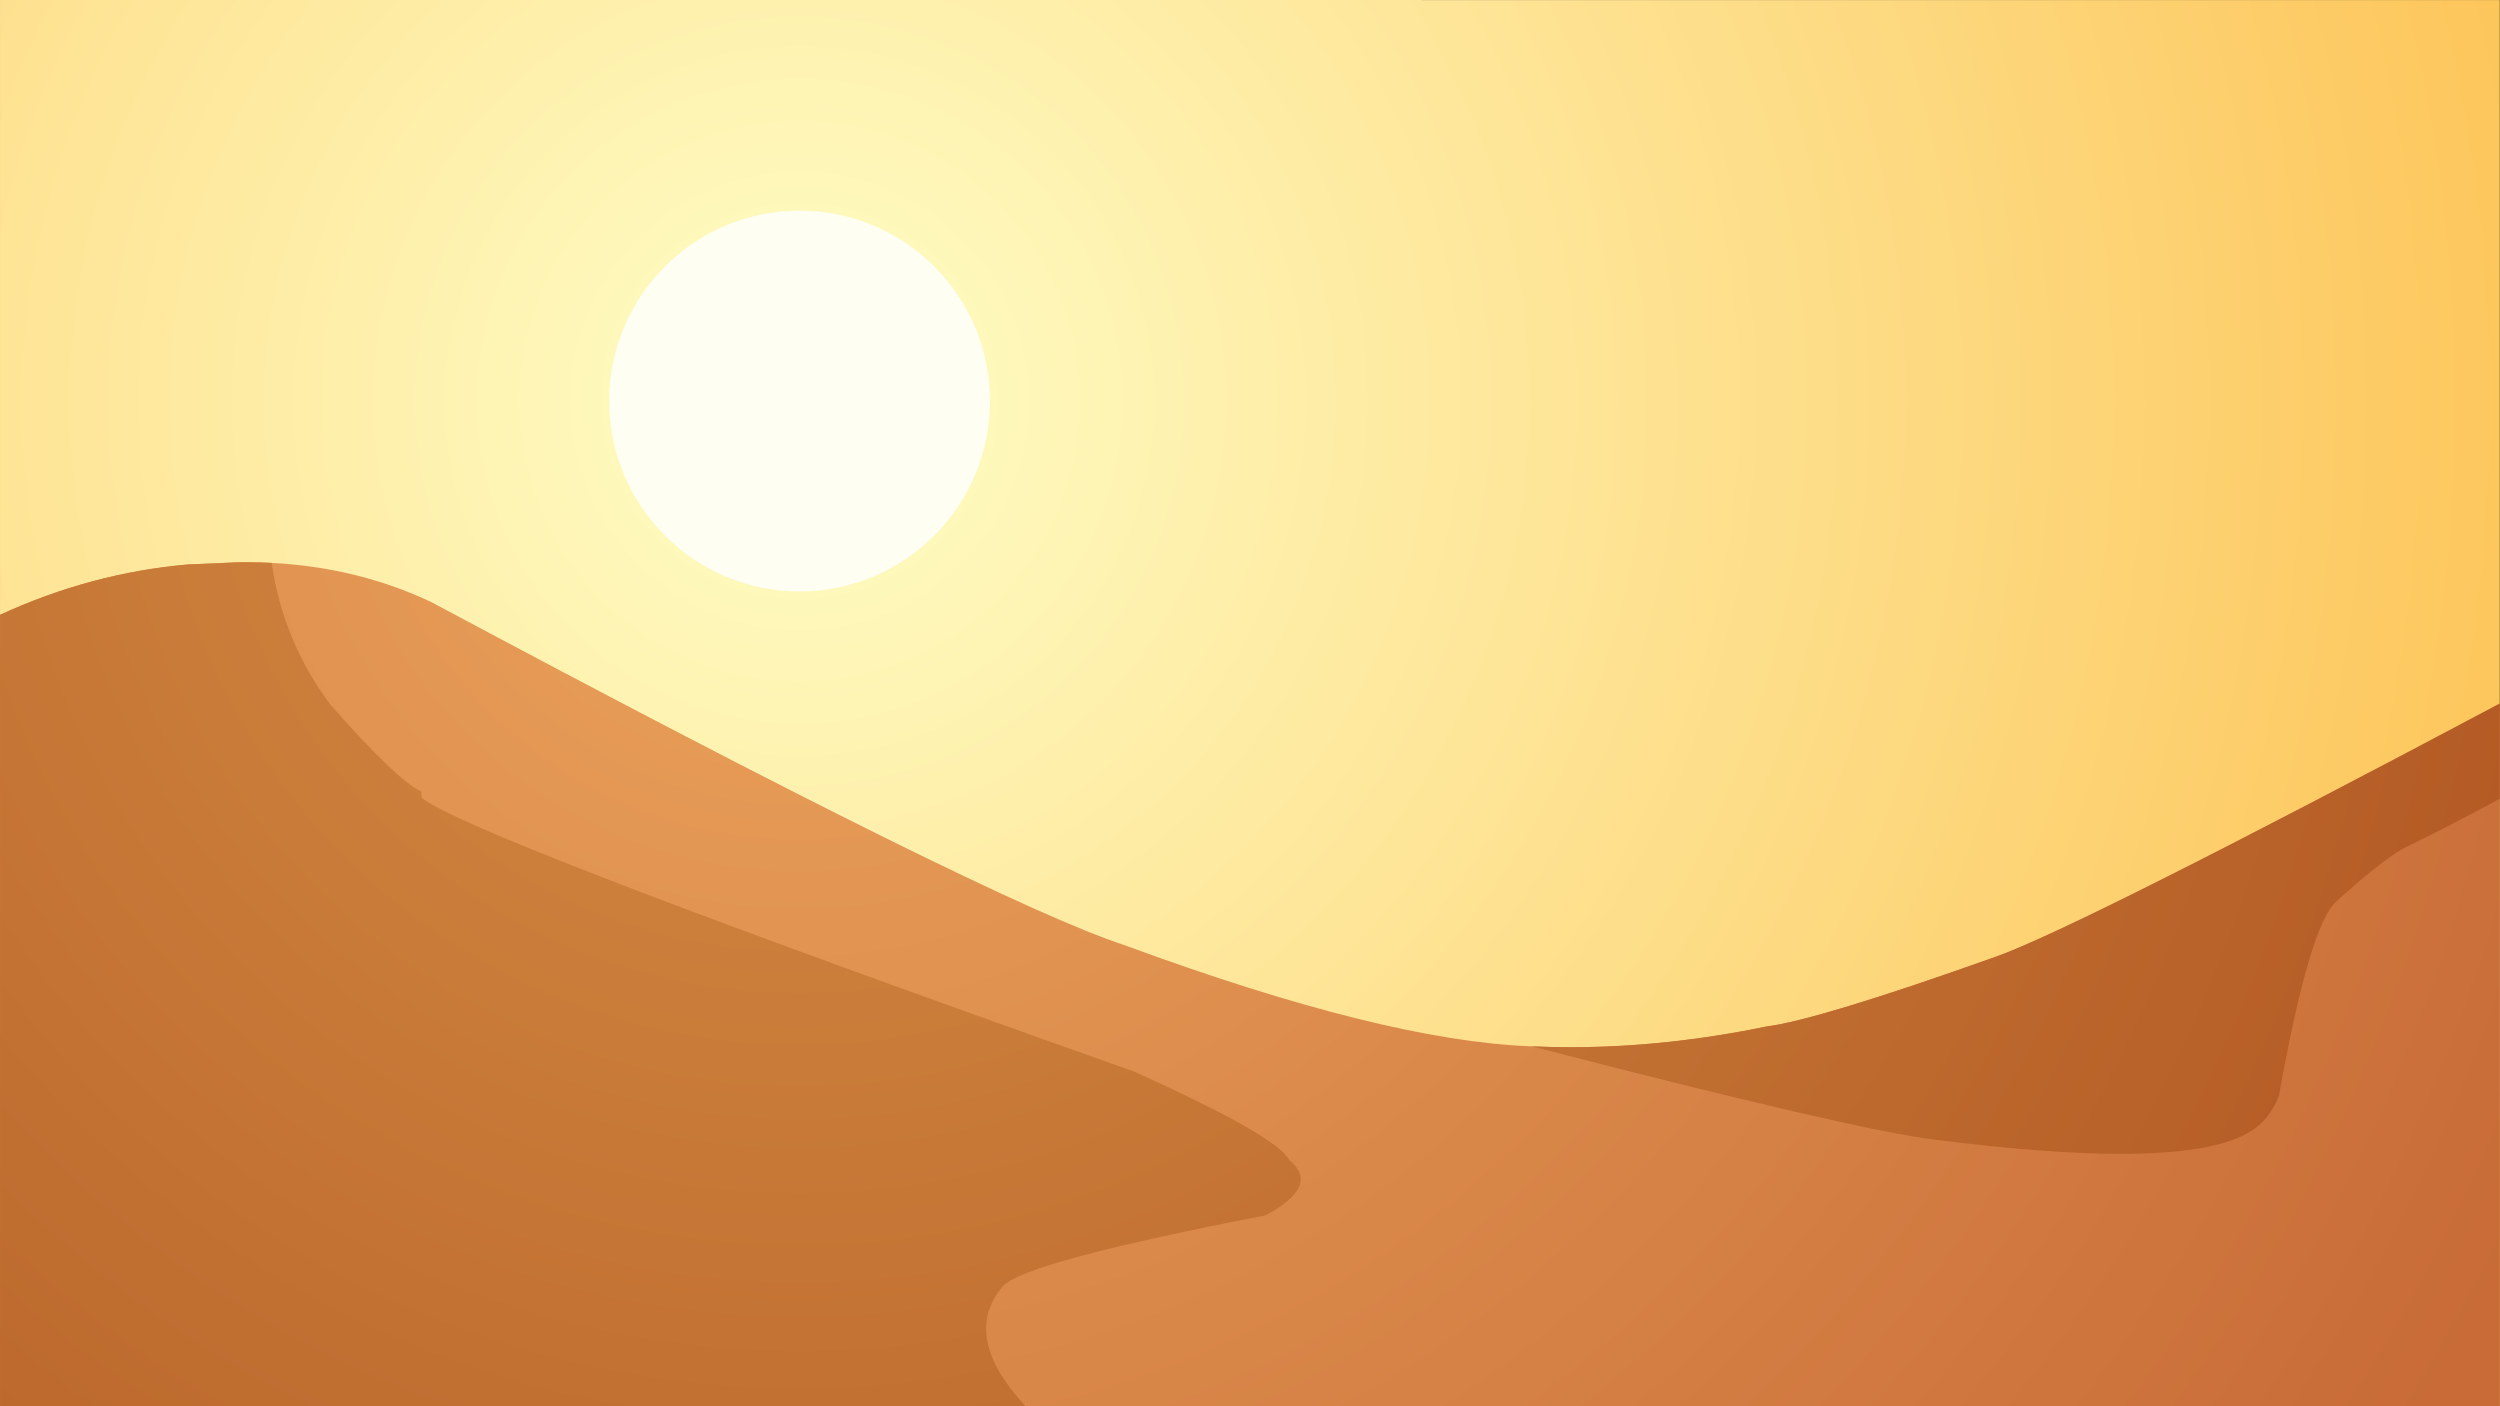 <?xml version="1.0" encoding="UTF-8"?>
<svg xmlns="http://www.w3.org/2000/svg" xmlns:xlink="http://www.w3.org/1999/xlink" width="3840" height="2160" viewBox="0 0 3840 2160">
<rect x="0" y="0" width="3840" height="2160" fill="#333333" stroke="none"/>
<defs>
<clipPath id="clip-0">
<path clip-rule="nonzero" d="M 0.02 0 L 0.02 2160 L 3839.641 2159.914 L 3839.641 0.09 Z M 0.02 0 "/>
</clipPath>
<clipPath id="clip-1">
<path clip-rule="nonzero" d="M 0.02 0 L 0.02 2160 L 3839.641 2159.914 L 3839.641 0.09 Z M 0.02 0 "/>
</clipPath>
<radialGradient id="radial-pattern-0" gradientUnits="userSpaceOnUse" cx="-568.222" cy="38.512" fx="-568.222" fy="38.512" r="2962.23" gradientTransform="matrix(1, 0, 0, 1, 1796.42, 577.48)">
<stop offset="0" stop-color="rgb(99.605%, 99.512%, 77.855%)" stop-opacity="1"/>
<stop offset="0.008" stop-color="rgb(99.602%, 99.37%, 77.582%)" stop-opacity="1"/>
<stop offset="0.012" stop-color="rgb(99.6%, 99.274%, 77.4%)" stop-opacity="1"/>
<stop offset="0.016" stop-color="rgb(99.599%, 99.179%, 77.217%)" stop-opacity="1"/>
<stop offset="0.02" stop-color="rgb(99.597%, 99.084%, 77.036%)" stop-opacity="1"/>
<stop offset="0.023" stop-color="rgb(99.596%, 98.99%, 76.852%)" stop-opacity="1"/>
<stop offset="0.027" stop-color="rgb(99.594%, 98.895%, 76.671%)" stop-opacity="1"/>
<stop offset="0.031" stop-color="rgb(99.593%, 98.799%, 76.489%)" stop-opacity="1"/>
<stop offset="0.035" stop-color="rgb(99.591%, 98.705%, 76.306%)" stop-opacity="1"/>
<stop offset="0.039" stop-color="rgb(99.59%, 98.61%, 76.125%)" stop-opacity="1"/>
<stop offset="0.043" stop-color="rgb(99.588%, 98.515%, 75.941%)" stop-opacity="1"/>
<stop offset="0.047" stop-color="rgb(99.586%, 98.419%, 75.76%)" stop-opacity="1"/>
<stop offset="0.051" stop-color="rgb(99.585%, 98.325%, 75.577%)" stop-opacity="1"/>
<stop offset="0.055" stop-color="rgb(99.583%, 98.23%, 75.395%)" stop-opacity="1"/>
<stop offset="0.059" stop-color="rgb(99.582%, 98.135%, 75.212%)" stop-opacity="1"/>
<stop offset="0.062" stop-color="rgb(99.58%, 98.039%, 75.031%)" stop-opacity="1"/>
<stop offset="0.066" stop-color="rgb(99.579%, 97.945%, 74.847%)" stop-opacity="1"/>
<stop offset="0.07" stop-color="rgb(99.577%, 97.85%, 74.666%)" stop-opacity="1"/>
<stop offset="0.074" stop-color="rgb(99.576%, 97.755%, 74.483%)" stop-opacity="1"/>
<stop offset="0.078" stop-color="rgb(99.574%, 97.659%, 74.301%)" stop-opacity="1"/>
<stop offset="0.082" stop-color="rgb(99.573%, 97.565%, 74.118%)" stop-opacity="1"/>
<stop offset="0.086" stop-color="rgb(99.571%, 97.47%, 73.936%)" stop-opacity="1"/>
<stop offset="0.09" stop-color="rgb(99.57%, 97.375%, 73.755%)" stop-opacity="1"/>
<stop offset="0.094" stop-color="rgb(99.568%, 97.279%, 73.572%)" stop-opacity="1"/>
<stop offset="0.098" stop-color="rgb(99.567%, 97.185%, 73.39%)" stop-opacity="1"/>
<stop offset="0.102" stop-color="rgb(99.565%, 97.09%, 73.207%)" stop-opacity="1"/>
<stop offset="0.105" stop-color="rgb(99.564%, 96.996%, 73.026%)" stop-opacity="1"/>
<stop offset="0.109" stop-color="rgb(99.562%, 96.899%, 72.842%)" stop-opacity="1"/>
<stop offset="0.113" stop-color="rgb(99.561%, 96.805%, 72.661%)" stop-opacity="1"/>
<stop offset="0.117" stop-color="rgb(99.559%, 96.71%, 72.478%)" stop-opacity="1"/>
<stop offset="0.121" stop-color="rgb(99.557%, 96.616%, 72.296%)" stop-opacity="1"/>
<stop offset="0.125" stop-color="rgb(99.556%, 96.519%, 72.113%)" stop-opacity="1"/>
<stop offset="0.129" stop-color="rgb(99.554%, 96.425%, 71.931%)" stop-opacity="1"/>
<stop offset="0.133" stop-color="rgb(99.553%, 96.33%, 71.748%)" stop-opacity="1"/>
<stop offset="0.137" stop-color="rgb(99.551%, 96.236%, 71.567%)" stop-opacity="1"/>
<stop offset="0.141" stop-color="rgb(99.55%, 96.14%, 71.384%)" stop-opacity="1"/>
<stop offset="0.145" stop-color="rgb(99.548%, 96.045%, 71.202%)" stop-opacity="1"/>
<stop offset="0.148" stop-color="rgb(99.547%, 95.95%, 71.021%)" stop-opacity="1"/>
<stop offset="0.152" stop-color="rgb(99.545%, 95.856%, 70.837%)" stop-opacity="1"/>
<stop offset="0.156" stop-color="rgb(99.544%, 95.761%, 70.656%)" stop-opacity="1"/>
<stop offset="0.16" stop-color="rgb(99.542%, 95.665%, 70.473%)" stop-opacity="1"/>
<stop offset="0.164" stop-color="rgb(99.541%, 95.57%, 70.291%)" stop-opacity="1"/>
<stop offset="0.168" stop-color="rgb(99.539%, 95.476%, 70.108%)" stop-opacity="1"/>
<stop offset="0.172" stop-color="rgb(99.538%, 95.381%, 69.926%)" stop-opacity="1"/>
<stop offset="0.176" stop-color="rgb(99.536%, 95.285%, 69.743%)" stop-opacity="1"/>
<stop offset="0.18" stop-color="rgb(99.535%, 95.19%, 69.562%)" stop-opacity="1"/>
<stop offset="0.184" stop-color="rgb(99.533%, 95.096%, 69.379%)" stop-opacity="1"/>
<stop offset="0.188" stop-color="rgb(99.532%, 95.001%, 69.197%)" stop-opacity="1"/>
<stop offset="0.191" stop-color="rgb(99.53%, 94.905%, 69.014%)" stop-opacity="1"/>
<stop offset="0.195" stop-color="rgb(99.529%, 94.81%, 68.832%)" stop-opacity="1"/>
<stop offset="0.199" stop-color="rgb(99.527%, 94.716%, 68.649%)" stop-opacity="1"/>
<stop offset="0.203" stop-color="rgb(99.525%, 94.621%, 68.468%)" stop-opacity="1"/>
<stop offset="0.207" stop-color="rgb(99.524%, 94.525%, 68.286%)" stop-opacity="1"/>
<stop offset="0.211" stop-color="rgb(99.522%, 94.431%, 68.103%)" stop-opacity="1"/>
<stop offset="0.215" stop-color="rgb(99.521%, 94.336%, 67.921%)" stop-opacity="1"/>
<stop offset="0.219" stop-color="rgb(99.519%, 94.241%, 67.738%)" stop-opacity="1"/>
<stop offset="0.223" stop-color="rgb(99.518%, 94.145%, 67.557%)" stop-opacity="1"/>
<stop offset="0.227" stop-color="rgb(99.516%, 94.051%, 67.374%)" stop-opacity="1"/>
<stop offset="0.23" stop-color="rgb(99.515%, 93.956%, 67.192%)" stop-opacity="1"/>
<stop offset="0.234" stop-color="rgb(99.513%, 93.861%, 67.009%)" stop-opacity="1"/>
<stop offset="0.238" stop-color="rgb(99.512%, 93.765%, 66.827%)" stop-opacity="1"/>
<stop offset="0.242" stop-color="rgb(99.51%, 93.671%, 66.644%)" stop-opacity="1"/>
<stop offset="0.246" stop-color="rgb(99.509%, 93.576%, 66.463%)" stop-opacity="1"/>
<stop offset="0.25" stop-color="rgb(99.507%, 93.481%, 66.28%)" stop-opacity="1"/>
<stop offset="0.254" stop-color="rgb(99.506%, 93.338%, 66.006%)" stop-opacity="1"/>
<stop offset="0.262" stop-color="rgb(99.503%, 93.149%, 65.642%)" stop-opacity="1"/>
<stop offset="0.27" stop-color="rgb(99.5%, 92.958%, 65.277%)" stop-opacity="1"/>
<stop offset="0.277" stop-color="rgb(99.496%, 92.769%, 64.912%)" stop-opacity="1"/>
<stop offset="0.285" stop-color="rgb(99.493%, 92.578%, 64.548%)" stop-opacity="1"/>
<stop offset="0.293" stop-color="rgb(99.49%, 92.389%, 64.183%)" stop-opacity="1"/>
<stop offset="0.301" stop-color="rgb(99.487%, 92.198%, 63.818%)" stop-opacity="1"/>
<stop offset="0.309" stop-color="rgb(99.484%, 92.009%, 63.454%)" stop-opacity="1"/>
<stop offset="0.316" stop-color="rgb(99.481%, 91.818%, 63.091%)" stop-opacity="1"/>
<stop offset="0.324" stop-color="rgb(99.478%, 91.629%, 62.726%)" stop-opacity="1"/>
<stop offset="0.332" stop-color="rgb(99.475%, 91.438%, 62.361%)" stop-opacity="1"/>
<stop offset="0.34" stop-color="rgb(99.472%, 91.249%, 61.996%)" stop-opacity="1"/>
<stop offset="0.348" stop-color="rgb(99.469%, 91.058%, 61.632%)" stop-opacity="1"/>
<stop offset="0.355" stop-color="rgb(99.466%, 90.869%, 61.267%)" stop-opacity="1"/>
<stop offset="0.363" stop-color="rgb(99.463%, 90.678%, 60.902%)" stop-opacity="1"/>
<stop offset="0.371" stop-color="rgb(99.46%, 90.489%, 60.538%)" stop-opacity="1"/>
<stop offset="0.379" stop-color="rgb(99.457%, 90.298%, 60.173%)" stop-opacity="1"/>
<stop offset="0.387" stop-color="rgb(99.454%, 90.109%, 59.808%)" stop-opacity="1"/>
<stop offset="0.395" stop-color="rgb(99.451%, 89.919%, 59.444%)" stop-opacity="1"/>
<stop offset="0.402" stop-color="rgb(99.448%, 89.729%, 59.079%)" stop-opacity="1"/>
<stop offset="0.41" stop-color="rgb(99.445%, 89.539%, 58.714%)" stop-opacity="1"/>
<stop offset="0.418" stop-color="rgb(99.442%, 89.349%, 58.35%)" stop-opacity="1"/>
<stop offset="0.426" stop-color="rgb(99.438%, 89.159%, 57.985%)" stop-opacity="1"/>
<stop offset="0.434" stop-color="rgb(99.435%, 88.969%, 57.622%)" stop-opacity="1"/>
<stop offset="0.441" stop-color="rgb(99.432%, 88.78%, 57.257%)" stop-opacity="1"/>
<stop offset="0.449" stop-color="rgb(99.429%, 88.589%, 56.892%)" stop-opacity="1"/>
<stop offset="0.457" stop-color="rgb(99.426%, 88.4%, 56.528%)" stop-opacity="1"/>
<stop offset="0.465" stop-color="rgb(99.423%, 88.21%, 56.163%)" stop-opacity="1"/>
<stop offset="0.473" stop-color="rgb(99.42%, 88.02%, 55.798%)" stop-opacity="1"/>
<stop offset="0.48" stop-color="rgb(99.417%, 87.83%, 55.434%)" stop-opacity="1"/>
<stop offset="0.488" stop-color="rgb(99.414%, 87.64%, 55.069%)" stop-opacity="1"/>
<stop offset="0.496" stop-color="rgb(99.411%, 87.45%, 54.704%)" stop-opacity="1"/>
<stop offset="0.504" stop-color="rgb(99.408%, 87.308%, 54.431%)" stop-opacity="1"/>
<stop offset="0.508" stop-color="rgb(99.406%, 87.213%, 54.25%)" stop-opacity="1"/>
<stop offset="0.512" stop-color="rgb(99.405%, 87.117%, 54.066%)" stop-opacity="1"/>
<stop offset="0.516" stop-color="rgb(99.403%, 87.022%, 53.885%)" stop-opacity="1"/>
<stop offset="0.52" stop-color="rgb(99.402%, 86.928%, 53.702%)" stop-opacity="1"/>
<stop offset="0.523" stop-color="rgb(99.4%, 86.833%, 53.52%)" stop-opacity="1"/>
<stop offset="0.527" stop-color="rgb(99.399%, 86.737%, 53.337%)" stop-opacity="1"/>
<stop offset="0.531" stop-color="rgb(99.397%, 86.642%, 53.156%)" stop-opacity="1"/>
<stop offset="0.535" stop-color="rgb(99.396%, 86.548%, 52.972%)" stop-opacity="1"/>
<stop offset="0.539" stop-color="rgb(99.394%, 86.453%, 52.791%)" stop-opacity="1"/>
<stop offset="0.543" stop-color="rgb(99.393%, 86.357%, 52.608%)" stop-opacity="1"/>
<stop offset="0.547" stop-color="rgb(99.391%, 86.263%, 52.426%)" stop-opacity="1"/>
<stop offset="0.551" stop-color="rgb(99.39%, 86.168%, 52.243%)" stop-opacity="1"/>
<stop offset="0.555" stop-color="rgb(99.388%, 86.073%, 52.061%)" stop-opacity="1"/>
<stop offset="0.559" stop-color="rgb(99.387%, 85.977%, 51.88%)" stop-opacity="1"/>
<stop offset="0.562" stop-color="rgb(99.385%, 85.883%, 51.697%)" stop-opacity="1"/>
<stop offset="0.566" stop-color="rgb(99.384%, 85.788%, 51.515%)" stop-opacity="1"/>
<stop offset="0.57" stop-color="rgb(99.382%, 85.693%, 51.332%)" stop-opacity="1"/>
<stop offset="0.574" stop-color="rgb(99.38%, 85.597%, 51.151%)" stop-opacity="1"/>
<stop offset="0.578" stop-color="rgb(99.379%, 85.503%, 50.967%)" stop-opacity="1"/>
<stop offset="0.582" stop-color="rgb(99.377%, 85.408%, 50.786%)" stop-opacity="1"/>
<stop offset="0.586" stop-color="rgb(99.376%, 85.313%, 50.603%)" stop-opacity="1"/>
<stop offset="0.59" stop-color="rgb(99.374%, 85.219%, 50.421%)" stop-opacity="1"/>
<stop offset="0.594" stop-color="rgb(99.373%, 85.123%, 50.238%)" stop-opacity="1"/>
<stop offset="0.598" stop-color="rgb(99.371%, 85.028%, 50.056%)" stop-opacity="1"/>
<stop offset="0.602" stop-color="rgb(99.37%, 84.933%, 49.873%)" stop-opacity="1"/>
<stop offset="0.605" stop-color="rgb(99.368%, 84.839%, 49.692%)" stop-opacity="1"/>
<stop offset="0.609" stop-color="rgb(99.367%, 84.743%, 49.509%)" stop-opacity="1"/>
<stop offset="0.613" stop-color="rgb(99.365%, 84.648%, 49.327%)" stop-opacity="1"/>
<stop offset="0.617" stop-color="rgb(99.364%, 84.554%, 49.146%)" stop-opacity="1"/>
<stop offset="0.621" stop-color="rgb(99.362%, 84.459%, 48.962%)" stop-opacity="1"/>
<stop offset="0.625" stop-color="rgb(99.361%, 84.363%, 48.781%)" stop-opacity="1"/>
<stop offset="0.629" stop-color="rgb(99.359%, 84.221%, 48.506%)" stop-opacity="1"/>
<stop offset="0.637" stop-color="rgb(99.356%, 84.03%, 48.141%)" stop-opacity="1"/>
<stop offset="0.645" stop-color="rgb(99.353%, 83.841%, 47.777%)" stop-opacity="1"/>
<stop offset="0.652" stop-color="rgb(99.35%, 83.65%, 47.412%)" stop-opacity="1"/>
<stop offset="0.66" stop-color="rgb(99.347%, 83.461%, 47.047%)" stop-opacity="1"/>
<stop offset="0.668" stop-color="rgb(99.344%, 83.27%, 46.684%)" stop-opacity="1"/>
<stop offset="0.676" stop-color="rgb(99.341%, 83.081%, 46.32%)" stop-opacity="1"/>
<stop offset="0.684" stop-color="rgb(99.338%, 82.89%, 45.955%)" stop-opacity="1"/>
<stop offset="0.691" stop-color="rgb(99.335%, 82.701%, 45.59%)" stop-opacity="1"/>
<stop offset="0.699" stop-color="rgb(99.332%, 82.51%, 45.226%)" stop-opacity="1"/>
<stop offset="0.707" stop-color="rgb(99.329%, 82.321%, 44.861%)" stop-opacity="1"/>
<stop offset="0.715" stop-color="rgb(99.326%, 82.13%, 44.496%)" stop-opacity="1"/>
<stop offset="0.723" stop-color="rgb(99.323%, 81.941%, 44.131%)" stop-opacity="1"/>
<stop offset="0.73" stop-color="rgb(99.319%, 81.752%, 43.767%)" stop-opacity="1"/>
<stop offset="0.738" stop-color="rgb(99.316%, 81.561%, 43.402%)" stop-opacity="1"/>
<stop offset="0.746" stop-color="rgb(99.313%, 81.372%, 43.037%)" stop-opacity="1"/>
<stop offset="0.754" stop-color="rgb(99.31%, 81.229%, 42.764%)" stop-opacity="1"/>
<stop offset="0.758" stop-color="rgb(99.309%, 81.134%, 42.583%)" stop-opacity="1"/>
<stop offset="0.762" stop-color="rgb(99.307%, 81.039%, 42.4%)" stop-opacity="1"/>
<stop offset="0.766" stop-color="rgb(99.306%, 80.945%, 42.218%)" stop-opacity="1"/>
<stop offset="0.77" stop-color="rgb(99.304%, 80.849%, 42.035%)" stop-opacity="1"/>
<stop offset="0.773" stop-color="rgb(99.303%, 80.754%, 41.853%)" stop-opacity="1"/>
<stop offset="0.777" stop-color="rgb(99.301%, 80.659%, 41.67%)" stop-opacity="1"/>
<stop offset="0.781" stop-color="rgb(99.3%, 80.565%, 41.489%)" stop-opacity="1"/>
<stop offset="0.785" stop-color="rgb(99.298%, 80.469%, 41.307%)" stop-opacity="1"/>
<stop offset="0.789" stop-color="rgb(99.297%, 80.374%, 41.124%)" stop-opacity="1"/>
<stop offset="0.793" stop-color="rgb(99.295%, 80.28%, 40.942%)" stop-opacity="1"/>
<stop offset="0.797" stop-color="rgb(99.294%, 80.185%, 40.759%)" stop-opacity="1"/>
<stop offset="0.801" stop-color="rgb(99.292%, 80.089%, 40.578%)" stop-opacity="1"/>
<stop offset="0.805" stop-color="rgb(99.29%, 79.994%, 40.395%)" stop-opacity="1"/>
<stop offset="0.809" stop-color="rgb(99.289%, 79.9%, 40.213%)" stop-opacity="1"/>
<stop offset="0.812" stop-color="rgb(99.287%, 79.805%, 40.03%)" stop-opacity="1"/>
<stop offset="0.816" stop-color="rgb(99.286%, 79.662%, 39.757%)" stop-opacity="1"/>
<stop offset="0.824" stop-color="rgb(99.283%, 79.472%, 39.392%)" stop-opacity="1"/>
<stop offset="0.832" stop-color="rgb(99.28%, 79.282%, 39.027%)" stop-opacity="1"/>
<stop offset="0.84" stop-color="rgb(99.277%, 79.092%, 38.663%)" stop-opacity="1"/>
<stop offset="0.848" stop-color="rgb(99.274%, 78.902%, 38.298%)" stop-opacity="1"/>
<stop offset="0.855" stop-color="rgb(99.271%, 78.712%, 37.933%)" stop-opacity="1"/>
<stop offset="0.863" stop-color="rgb(99.268%, 78.522%, 37.569%)" stop-opacity="1"/>
<stop offset="0.871" stop-color="rgb(99.265%, 78.333%, 37.204%)" stop-opacity="1"/>
<stop offset="0.879" stop-color="rgb(99.261%, 78.191%, 36.931%)" stop-opacity="1"/>
<stop offset="0.883" stop-color="rgb(99.26%, 78.094%, 36.749%)" stop-opacity="1"/>
<stop offset="0.887" stop-color="rgb(99.258%, 78%, 36.566%)" stop-opacity="1"/>
<stop offset="0.891" stop-color="rgb(99.257%, 77.905%, 36.385%)" stop-opacity="1"/>
<stop offset="0.895" stop-color="rgb(99.255%, 77.811%, 36.201%)" stop-opacity="1"/>
<stop offset="0.898" stop-color="rgb(99.254%, 77.715%, 36.02%)" stop-opacity="1"/>
<stop offset="0.902" stop-color="rgb(99.252%, 77.62%, 35.838%)" stop-opacity="1"/>
<stop offset="0.906" stop-color="rgb(99.251%, 77.525%, 35.655%)" stop-opacity="1"/>
<stop offset="0.91" stop-color="rgb(99.249%, 77.382%, 35.382%)" stop-opacity="1"/>
<stop offset="0.918" stop-color="rgb(99.246%, 77.193%, 35.017%)" stop-opacity="1"/>
<stop offset="0.926" stop-color="rgb(99.243%, 77.002%, 34.653%)" stop-opacity="1"/>
<stop offset="0.934" stop-color="rgb(99.24%, 76.813%, 34.288%)" stop-opacity="1"/>
<stop offset="0.941" stop-color="rgb(99.237%, 76.671%, 34.015%)" stop-opacity="1"/>
<stop offset="0.945" stop-color="rgb(99.236%, 76.575%, 33.832%)" stop-opacity="1"/>
<stop offset="0.949" stop-color="rgb(99.234%, 76.48%, 33.65%)" stop-opacity="1"/>
<stop offset="0.953" stop-color="rgb(99.232%, 76.385%, 33.467%)" stop-opacity="1"/>
<stop offset="0.957" stop-color="rgb(99.231%, 76.242%, 33.194%)" stop-opacity="1"/>
<stop offset="0.965" stop-color="rgb(99.228%, 76.053%, 32.829%)" stop-opacity="1"/>
<stop offset="0.973" stop-color="rgb(99.225%, 75.911%, 32.556%)" stop-opacity="1"/>
<stop offset="0.977" stop-color="rgb(99.223%, 75.815%, 32.375%)" stop-opacity="1"/>
<stop offset="0.98" stop-color="rgb(99.222%, 75.673%, 32.1%)" stop-opacity="1"/>
<stop offset="0.988" stop-color="rgb(99.219%, 75.531%, 31.827%)" stop-opacity="1"/>
<stop offset="0.992" stop-color="rgb(99.217%, 75.388%, 31.554%)" stop-opacity="1"/>
<stop offset="1" stop-color="rgb(99.216%, 75.293%, 31.372%)" stop-opacity="1"/>
</radialGradient>
<clipPath id="clip-2">
<path clip-rule="nonzero" d="M 0 863 L 3840 863 L 3840 2160 L 0 2160 Z M 0 863 "/>
</clipPath>
<clipPath id="clip-3">
<path clip-rule="nonzero" d="M 378.363 863.621 C 373.754 863.621 369.129 863.66 364.488 863.738 L 288.5 867.031 C 189.293 875.711 93.125 901.5 0 944.422 L 0.02 944.422 L 0.02 2160 L 3839.641 2159.914 L 3839.641 1080.73 L 3839.629 1080.73 C 3406.02 1311.023 3147.641 1440.766 3064.488 1469.953 C 2883.289 1534.402 2766.18 1569.996 2713.141 1576.738 C 2610.48 1597.922 2510.391 1608.512 2412.859 1608.512 C 2392.109 1608.512 2371.469 1608.031 2350.941 1607.07 C 2201.461 1601.605 1993.66 1549.883 1727.539 1451.906 C 1591.039 1407.137 1235.691 1231.27 661.512 924.309 C 575.363 883.852 480.98 863.621 378.363 863.621 Z M 378.363 863.621 "/>
</clipPath>
<clipPath id="clip-4">
<path clip-rule="nonzero" d="M 378.363 863.621 C 373.754 863.621 369.129 863.66 364.488 863.738 L 288.5 867.031 C 189.293 875.711 93.125 901.5 0 944.422 L 0.02 944.422 L 0.02 2160 L 3839.641 2159.914 L 3839.641 1080.73 L 3839.629 1080.73 C 3406.02 1311.023 3147.641 1440.766 3064.488 1469.953 C 2883.289 1534.402 2766.18 1569.996 2713.141 1576.738 C 2610.48 1597.922 2510.391 1608.512 2412.859 1608.512 C 2392.109 1608.512 2371.469 1608.031 2350.941 1607.07 C 2201.461 1601.605 1993.66 1549.883 1727.539 1451.906 C 1591.039 1407.137 1235.691 1231.27 661.512 924.309 C 575.363 883.852 480.98 863.621 378.363 863.621 Z M 378.363 863.621 "/>
</clipPath>
<radialGradient id="radial-pattern-1" gradientUnits="userSpaceOnUse" cx="-568.222" cy="38.512" fx="-568.222" fy="38.512" r="2962.23" gradientTransform="matrix(1, 0, 0, 1, 1796.42, 577.48)">
<stop offset="0" stop-color="rgb(92.438%, 64.526%, 36.353%)" stop-opacity="1"/>
<stop offset="0.016" stop-color="rgb(92.244%, 64.217%, 36.15%)" stop-opacity="1"/>
<stop offset="0.027" stop-color="rgb(92.079%, 63.95%, 35.974%)" stop-opacity="1"/>
<stop offset="0.039" stop-color="rgb(91.914%, 63.683%, 35.8%)" stop-opacity="1"/>
<stop offset="0.051" stop-color="rgb(91.748%, 63.417%, 35.625%)" stop-opacity="1"/>
<stop offset="0.062" stop-color="rgb(91.583%, 63.15%, 35.451%)" stop-opacity="1"/>
<stop offset="0.074" stop-color="rgb(91.417%, 62.883%, 35.277%)" stop-opacity="1"/>
<stop offset="0.086" stop-color="rgb(91.252%, 62.616%, 35.101%)" stop-opacity="1"/>
<stop offset="0.098" stop-color="rgb(91.086%, 62.35%, 34.927%)" stop-opacity="1"/>
<stop offset="0.109" stop-color="rgb(90.921%, 62.083%, 34.752%)" stop-opacity="1"/>
<stop offset="0.121" stop-color="rgb(90.756%, 61.816%, 34.578%)" stop-opacity="1"/>
<stop offset="0.133" stop-color="rgb(90.59%, 61.551%, 34.402%)" stop-opacity="1"/>
<stop offset="0.145" stop-color="rgb(90.425%, 61.284%, 34.229%)" stop-opacity="1"/>
<stop offset="0.156" stop-color="rgb(90.259%, 61.017%, 34.053%)" stop-opacity="1"/>
<stop offset="0.168" stop-color="rgb(90.094%, 60.751%, 33.879%)" stop-opacity="1"/>
<stop offset="0.18" stop-color="rgb(89.929%, 60.484%, 33.705%)" stop-opacity="1"/>
<stop offset="0.191" stop-color="rgb(89.763%, 60.217%, 33.53%)" stop-opacity="1"/>
<stop offset="0.203" stop-color="rgb(89.598%, 59.952%, 33.356%)" stop-opacity="1"/>
<stop offset="0.215" stop-color="rgb(89.432%, 59.685%, 33.18%)" stop-opacity="1"/>
<stop offset="0.227" stop-color="rgb(89.267%, 59.418%, 33.006%)" stop-opacity="1"/>
<stop offset="0.238" stop-color="rgb(89.101%, 59.152%, 32.831%)" stop-opacity="1"/>
<stop offset="0.25" stop-color="rgb(88.936%, 58.885%, 32.657%)" stop-opacity="1"/>
<stop offset="0.262" stop-color="rgb(88.799%, 58.662%, 32.512%)" stop-opacity="1"/>
<stop offset="0.27" stop-color="rgb(88.687%, 58.485%, 32.394%)" stop-opacity="1"/>
<stop offset="0.277" stop-color="rgb(88.577%, 58.308%, 32.278%)" stop-opacity="1"/>
<stop offset="0.285" stop-color="rgb(88.467%, 58.13%, 32.162%)" stop-opacity="1"/>
<stop offset="0.293" stop-color="rgb(88.358%, 57.953%, 32.045%)" stop-opacity="1"/>
<stop offset="0.301" stop-color="rgb(88.246%, 57.774%, 31.929%)" stop-opacity="1"/>
<stop offset="0.309" stop-color="rgb(88.136%, 57.597%, 31.813%)" stop-opacity="1"/>
<stop offset="0.316" stop-color="rgb(88.026%, 57.419%, 31.696%)" stop-opacity="1"/>
<stop offset="0.324" stop-color="rgb(87.915%, 57.242%, 31.58%)" stop-opacity="1"/>
<stop offset="0.332" stop-color="rgb(87.805%, 57.063%, 31.464%)" stop-opacity="1"/>
<stop offset="0.34" stop-color="rgb(87.695%, 56.886%, 31.348%)" stop-opacity="1"/>
<stop offset="0.348" stop-color="rgb(87.585%, 56.708%, 31.23%)" stop-opacity="1"/>
<stop offset="0.355" stop-color="rgb(87.474%, 56.531%, 31.114%)" stop-opacity="1"/>
<stop offset="0.363" stop-color="rgb(87.364%, 56.354%, 30.998%)" stop-opacity="1"/>
<stop offset="0.371" stop-color="rgb(87.254%, 56.175%, 30.881%)" stop-opacity="1"/>
<stop offset="0.379" stop-color="rgb(87.088%, 55.908%, 30.707%)" stop-opacity="1"/>
<stop offset="0.395" stop-color="rgb(86.868%, 55.553%, 30.473%)" stop-opacity="1"/>
<stop offset="0.41" stop-color="rgb(86.647%, 55.197%, 30.241%)" stop-opacity="1"/>
<stop offset="0.426" stop-color="rgb(86.426%, 54.842%, 30.008%)" stop-opacity="1"/>
<stop offset="0.441" stop-color="rgb(86.206%, 54.488%, 29.774%)" stop-opacity="1"/>
<stop offset="0.457" stop-color="rgb(85.985%, 54.132%, 29.543%)" stop-opacity="1"/>
<stop offset="0.473" stop-color="rgb(85.765%, 53.777%, 29.309%)" stop-opacity="1"/>
<stop offset="0.488" stop-color="rgb(85.544%, 53.421%, 29.077%)" stop-opacity="1"/>
<stop offset="0.504" stop-color="rgb(85.352%, 53.11%, 28.873%)" stop-opacity="1"/>
<stop offset="0.516" stop-color="rgb(85.185%, 52.843%, 28.699%)" stop-opacity="1"/>
<stop offset="0.527" stop-color="rgb(85.02%, 52.577%, 28.523%)" stop-opacity="1"/>
<stop offset="0.539" stop-color="rgb(84.856%, 52.31%, 28.349%)" stop-opacity="1"/>
<stop offset="0.551" stop-color="rgb(84.689%, 52.043%, 28.174%)" stop-opacity="1"/>
<stop offset="0.562" stop-color="rgb(84.525%, 51.778%, 28%)" stop-opacity="1"/>
<stop offset="0.574" stop-color="rgb(84.358%, 51.511%, 27.826%)" stop-opacity="1"/>
<stop offset="0.586" stop-color="rgb(84.193%, 51.244%, 27.65%)" stop-opacity="1"/>
<stop offset="0.598" stop-color="rgb(84.027%, 50.978%, 27.477%)" stop-opacity="1"/>
<stop offset="0.609" stop-color="rgb(83.862%, 50.711%, 27.301%)" stop-opacity="1"/>
<stop offset="0.621" stop-color="rgb(83.698%, 50.444%, 27.127%)" stop-opacity="1"/>
<stop offset="0.633" stop-color="rgb(83.559%, 50.223%, 26.981%)" stop-opacity="1"/>
<stop offset="0.641" stop-color="rgb(83.449%, 50.044%, 26.865%)" stop-opacity="1"/>
<stop offset="0.648" stop-color="rgb(83.339%, 49.867%, 26.749%)" stop-opacity="1"/>
<stop offset="0.656" stop-color="rgb(83.228%, 49.689%, 26.633%)" stop-opacity="1"/>
<stop offset="0.664" stop-color="rgb(83.118%, 49.512%, 26.515%)" stop-opacity="1"/>
<stop offset="0.672" stop-color="rgb(83.008%, 49.335%, 26.399%)" stop-opacity="1"/>
<stop offset="0.68" stop-color="rgb(82.898%, 49.156%, 26.283%)" stop-opacity="1"/>
<stop offset="0.688" stop-color="rgb(82.787%, 48.979%, 26.166%)" stop-opacity="1"/>
<stop offset="0.695" stop-color="rgb(82.622%, 48.712%, 25.992%)" stop-opacity="1"/>
<stop offset="0.711" stop-color="rgb(82.401%, 48.357%, 25.758%)" stop-opacity="1"/>
<stop offset="0.727" stop-color="rgb(82.181%, 48.001%, 25.526%)" stop-opacity="1"/>
<stop offset="0.742" stop-color="rgb(81.96%, 47.646%, 25.293%)" stop-opacity="1"/>
<stop offset="0.758" stop-color="rgb(81.767%, 47.334%, 25.089%)" stop-opacity="1"/>
<stop offset="0.77" stop-color="rgb(81.601%, 47.069%, 24.915%)" stop-opacity="1"/>
<stop offset="0.781" stop-color="rgb(81.436%, 46.802%, 24.741%)" stop-opacity="1"/>
<stop offset="0.793" stop-color="rgb(81.27%, 46.535%, 24.565%)" stop-opacity="1"/>
<stop offset="0.805" stop-color="rgb(81.105%, 46.269%, 24.391%)" stop-opacity="1"/>
<stop offset="0.816" stop-color="rgb(80.968%, 46.046%, 24.245%)" stop-opacity="1"/>
<stop offset="0.824" stop-color="rgb(80.856%, 45.869%, 24.129%)" stop-opacity="1"/>
<stop offset="0.832" stop-color="rgb(80.746%, 45.691%, 24.013%)" stop-opacity="1"/>
<stop offset="0.84" stop-color="rgb(80.637%, 45.514%, 23.897%)" stop-opacity="1"/>
<stop offset="0.848" stop-color="rgb(80.47%, 45.247%, 23.721%)" stop-opacity="1"/>
<stop offset="0.863" stop-color="rgb(80.251%, 44.891%, 23.488%)" stop-opacity="1"/>
<stop offset="0.879" stop-color="rgb(80.057%, 44.58%, 23.285%)" stop-opacity="1"/>
<stop offset="0.891" stop-color="rgb(79.892%, 44.315%, 23.109%)" stop-opacity="1"/>
<stop offset="0.902" stop-color="rgb(79.726%, 44.048%, 22.935%)" stop-opacity="1"/>
<stop offset="0.914" stop-color="rgb(79.588%, 43.825%, 22.791%)" stop-opacity="1"/>
<stop offset="0.922" stop-color="rgb(79.478%, 43.648%, 22.673%)" stop-opacity="1"/>
<stop offset="0.93" stop-color="rgb(79.312%, 43.381%, 22.499%)" stop-opacity="1"/>
<stop offset="0.945" stop-color="rgb(79.12%, 43.069%, 22.295%)" stop-opacity="1"/>
<stop offset="0.957" stop-color="rgb(78.983%, 42.848%, 22.15%)" stop-opacity="1"/>
<stop offset="0.965" stop-color="rgb(78.816%, 42.581%, 21.974%)" stop-opacity="1"/>
<stop offset="0.98" stop-color="rgb(78.651%, 42.316%, 21.8%)" stop-opacity="1"/>
<stop offset="0.988" stop-color="rgb(78.513%, 42.093%, 21.655%)" stop-opacity="1"/>
<stop offset="1" stop-color="rgb(78.43%, 41.96%, 21.568%)" stop-opacity="1"/>
</radialGradient>
<clipPath id="clip-5">
<path clip-rule="nonzero" d="M 0 863 L 3840 863 L 3840 2160 L 0 2160 Z M 0 863 "/>
</clipPath>
<clipPath id="clip-6">
<path clip-rule="nonzero" d="M 3839.629 1080.73 C 3406.02 1311.023 3147.641 1440.766 3064.488 1469.953 C 2883.289 1534.402 2766.18 1569.996 2713.141 1576.738 C 2610.48 1597.922 2510.391 1608.512 2412.859 1608.512 C 2392.699 1608.512 2372.641 1608.059 2352.699 1607.152 L 2352.648 1607.152 C 2683.281 1692.77 2889.48 1740.543 2971.238 1750.465 C 3085.512 1765.012 3180.91 1772.285 3257.461 1772.285 C 3353.98 1772.285 3420.5 1760.723 3457.039 1737.594 C 3476.078 1726.176 3490.551 1708.098 3500.43 1683.363 C 3531.75 1508.438 3561.129 1408.887 3588.559 1384.715 C 3630.219 1346.668 3663.91 1319.809 3689.602 1304.133 C 3746.52 1276.266 3796.531 1250.527 3839.629 1226.918 L 3839.641 1226.918 L 3839.641 1080.73 Z M 378.363 863.621 C 373.754 863.621 369.129 863.66 364.488 863.738 L 288.5 867.031 C 189.293 875.711 93.125 901.5 0 944.422 L 0.02 944.422 L 0.02 2160 L 1575.102 2159.965 L 1575.102 2159.969 C 1508.09 2087.383 1496.852 2025.617 1541.379 1974.672 C 1566.602 1949.766 1700.738 1913.828 1943.781 1866.859 C 2000.531 1836.539 2012.648 1808.133 1980.129 1781.641 C 1967.719 1757.227 1888.531 1712.043 1742.559 1646.094 C 1052.852 1401.898 687.762 1261.449 647.305 1224.754 L 647.352 1215.855 C 622.656 1204.66 576.074 1160.18 507.602 1082.41 C 483.422 1050.039 463.824 1015.84 448.809 979.84 C 433.574 943.301 423.059 904.891 417.262 864.609 L 417.293 864.609 C 404.453 863.949 391.477 863.621 378.363 863.621 Z M 378.363 863.621 "/>
</clipPath>
<clipPath id="clip-7">
<path clip-rule="nonzero" d="M 3839.629 1080.73 C 3406.02 1311.023 3147.641 1440.766 3064.488 1469.953 C 2883.289 1534.402 2766.18 1569.996 2713.141 1576.738 C 2610.48 1597.922 2510.391 1608.512 2412.859 1608.512 C 2392.699 1608.512 2372.641 1608.059 2352.699 1607.152 L 2352.648 1607.152 C 2683.281 1692.77 2889.48 1740.543 2971.238 1750.465 C 3085.512 1765.012 3180.91 1772.285 3257.461 1772.285 C 3353.98 1772.285 3420.5 1760.723 3457.039 1737.594 C 3476.078 1726.176 3490.551 1708.098 3500.43 1683.363 C 3531.75 1508.438 3561.129 1408.887 3588.559 1384.715 C 3630.219 1346.668 3663.91 1319.809 3689.602 1304.133 C 3746.52 1276.266 3796.531 1250.527 3839.629 1226.918 L 3839.641 1226.918 L 3839.641 1080.73 Z M 378.363 863.621 C 373.754 863.621 369.129 863.66 364.488 863.738 L 288.5 867.031 C 189.293 875.711 93.125 901.5 0 944.422 L 0.02 944.422 L 0.02 2160 L 1575.102 2159.965 L 1575.102 2159.969 C 1508.09 2087.383 1496.852 2025.617 1541.379 1974.672 C 1566.602 1949.766 1700.738 1913.828 1943.781 1866.859 C 2000.531 1836.539 2012.648 1808.133 1980.129 1781.641 C 1967.719 1757.227 1888.531 1712.043 1742.559 1646.094 C 1052.852 1401.898 687.762 1261.449 647.305 1224.754 L 647.352 1215.855 C 622.656 1204.66 576.074 1160.18 507.602 1082.41 C 483.422 1050.039 463.824 1015.84 448.809 979.84 C 433.574 943.301 423.059 904.891 417.262 864.609 L 417.293 864.609 C 404.453 863.949 391.477 863.621 378.363 863.621 Z M 378.363 863.621 "/>
</clipPath>
<radialGradient id="radial-pattern-2" gradientUnits="userSpaceOnUse" cx="-568.222" cy="38.512" fx="-568.222" fy="38.512" r="2962.23" gradientTransform="matrix(1, 0, 0, 1, 1796.42, 577.48)">
<stop offset="0" stop-color="rgb(83.807%, 55.902%, 26.95%)" stop-opacity="1"/>
<stop offset="0.016" stop-color="rgb(83.609%, 55.597%, 26.762%)" stop-opacity="1"/>
<stop offset="0.027" stop-color="rgb(83.438%, 55.334%, 26.602%)" stop-opacity="1"/>
<stop offset="0.039" stop-color="rgb(83.269%, 55.074%, 26.44%)" stop-opacity="1"/>
<stop offset="0.051" stop-color="rgb(83.098%, 54.811%, 26.28%)" stop-opacity="1"/>
<stop offset="0.062" stop-color="rgb(82.928%, 54.549%, 26.12%)" stop-opacity="1"/>
<stop offset="0.074" stop-color="rgb(82.759%, 54.288%, 25.958%)" stop-opacity="1"/>
<stop offset="0.086" stop-color="rgb(82.588%, 54.025%, 25.798%)" stop-opacity="1"/>
<stop offset="0.098" stop-color="rgb(82.419%, 53.763%, 25.636%)" stop-opacity="1"/>
<stop offset="0.109" stop-color="rgb(82.248%, 53.502%, 25.476%)" stop-opacity="1"/>
<stop offset="0.121" stop-color="rgb(82.079%, 53.239%, 25.314%)" stop-opacity="1"/>
<stop offset="0.133" stop-color="rgb(81.908%, 52.977%, 25.154%)" stop-opacity="1"/>
<stop offset="0.145" stop-color="rgb(81.738%, 52.716%, 24.994%)" stop-opacity="1"/>
<stop offset="0.156" stop-color="rgb(81.569%, 52.454%, 24.832%)" stop-opacity="1"/>
<stop offset="0.168" stop-color="rgb(81.398%, 52.191%, 24.672%)" stop-opacity="1"/>
<stop offset="0.18" stop-color="rgb(81.229%, 51.93%, 24.51%)" stop-opacity="1"/>
<stop offset="0.191" stop-color="rgb(81.058%, 51.668%, 24.35%)" stop-opacity="1"/>
<stop offset="0.203" stop-color="rgb(80.888%, 51.405%, 24.19%)" stop-opacity="1"/>
<stop offset="0.215" stop-color="rgb(80.717%, 51.144%, 24.028%)" stop-opacity="1"/>
<stop offset="0.227" stop-color="rgb(80.548%, 50.882%, 23.868%)" stop-opacity="1"/>
<stop offset="0.238" stop-color="rgb(80.379%, 50.62%, 23.706%)" stop-opacity="1"/>
<stop offset="0.25" stop-color="rgb(80.208%, 50.359%, 23.546%)" stop-opacity="1"/>
<stop offset="0.262" stop-color="rgb(80.066%, 50.14%, 23.412%)" stop-opacity="1"/>
<stop offset="0.27" stop-color="rgb(79.953%, 49.965%, 23.305%)" stop-opacity="1"/>
<stop offset="0.277" stop-color="rgb(79.84%, 49.791%, 23.198%)" stop-opacity="1"/>
<stop offset="0.285" stop-color="rgb(79.726%, 49.615%, 23.09%)" stop-opacity="1"/>
<stop offset="0.293" stop-color="rgb(79.613%, 49.442%, 22.983%)" stop-opacity="1"/>
<stop offset="0.301" stop-color="rgb(79.5%, 49.266%, 22.876%)" stop-opacity="1"/>
<stop offset="0.309" stop-color="rgb(79.387%, 49.092%, 22.769%)" stop-opacity="1"/>
<stop offset="0.316" stop-color="rgb(79.272%, 48.917%, 22.661%)" stop-opacity="1"/>
<stop offset="0.324" stop-color="rgb(79.16%, 48.743%, 22.554%)" stop-opacity="1"/>
<stop offset="0.332" stop-color="rgb(79.047%, 48.569%, 22.447%)" stop-opacity="1"/>
<stop offset="0.34" stop-color="rgb(78.932%, 48.393%, 22.34%)" stop-opacity="1"/>
<stop offset="0.348" stop-color="rgb(78.819%, 48.219%, 22.232%)" stop-opacity="1"/>
<stop offset="0.355" stop-color="rgb(78.706%, 48.044%, 22.125%)" stop-opacity="1"/>
<stop offset="0.363" stop-color="rgb(78.593%, 47.87%, 22.018%)" stop-opacity="1"/>
<stop offset="0.371" stop-color="rgb(78.479%, 47.694%, 21.91%)" stop-opacity="1"/>
<stop offset="0.379" stop-color="rgb(78.31%, 47.432%, 21.75%)" stop-opacity="1"/>
<stop offset="0.395" stop-color="rgb(78.082%, 47.084%, 21.535%)" stop-opacity="1"/>
<stop offset="0.41" stop-color="rgb(77.856%, 46.735%, 21.321%)" stop-opacity="1"/>
<stop offset="0.426" stop-color="rgb(77.629%, 46.385%, 21.106%)" stop-opacity="1"/>
<stop offset="0.441" stop-color="rgb(77.402%, 46.036%, 20.892%)" stop-opacity="1"/>
<stop offset="0.457" stop-color="rgb(77.176%, 45.686%, 20.677%)" stop-opacity="1"/>
<stop offset="0.473" stop-color="rgb(76.949%, 45.337%, 20.464%)" stop-opacity="1"/>
<stop offset="0.488" stop-color="rgb(76.723%, 44.987%, 20.248%)" stop-opacity="1"/>
<stop offset="0.504" stop-color="rgb(76.524%, 44.682%, 20.061%)" stop-opacity="1"/>
<stop offset="0.516" stop-color="rgb(76.353%, 44.421%, 19.901%)" stop-opacity="1"/>
<stop offset="0.527" stop-color="rgb(76.184%, 44.159%, 19.739%)" stop-opacity="1"/>
<stop offset="0.539" stop-color="rgb(76.013%, 43.896%, 19.579%)" stop-opacity="1"/>
<stop offset="0.551" stop-color="rgb(75.844%, 43.636%, 19.417%)" stop-opacity="1"/>
<stop offset="0.562" stop-color="rgb(75.673%, 43.373%, 19.257%)" stop-opacity="1"/>
<stop offset="0.574" stop-color="rgb(75.504%, 43.111%, 19.096%)" stop-opacity="1"/>
<stop offset="0.586" stop-color="rgb(75.334%, 42.85%, 18.935%)" stop-opacity="1"/>
<stop offset="0.598" stop-color="rgb(75.163%, 42.587%, 18.774%)" stop-opacity="1"/>
<stop offset="0.609" stop-color="rgb(74.994%, 42.325%, 18.613%)" stop-opacity="1"/>
<stop offset="0.621" stop-color="rgb(74.823%, 42.064%, 18.452%)" stop-opacity="1"/>
<stop offset="0.633" stop-color="rgb(74.683%, 41.844%, 18.318%)" stop-opacity="1"/>
<stop offset="0.641" stop-color="rgb(74.568%, 41.67%, 18.211%)" stop-opacity="1"/>
<stop offset="0.648" stop-color="rgb(74.455%, 41.496%, 18.105%)" stop-opacity="1"/>
<stop offset="0.656" stop-color="rgb(74.342%, 41.321%, 17.996%)" stop-opacity="1"/>
<stop offset="0.664" stop-color="rgb(74.228%, 41.147%, 17.889%)" stop-opacity="1"/>
<stop offset="0.672" stop-color="rgb(74.115%, 40.971%, 17.783%)" stop-opacity="1"/>
<stop offset="0.68" stop-color="rgb(74.002%, 40.797%, 17.676%)" stop-opacity="1"/>
<stop offset="0.688" stop-color="rgb(73.889%, 40.622%, 17.567%)" stop-opacity="1"/>
<stop offset="0.695" stop-color="rgb(73.718%, 40.359%, 17.407%)" stop-opacity="1"/>
<stop offset="0.711" stop-color="rgb(73.491%, 40.01%, 17.192%)" stop-opacity="1"/>
<stop offset="0.727" stop-color="rgb(73.265%, 39.662%, 16.978%)" stop-opacity="1"/>
<stop offset="0.742" stop-color="rgb(73.038%, 39.313%, 16.763%)" stop-opacity="1"/>
<stop offset="0.758" stop-color="rgb(72.839%, 39.008%, 16.576%)" stop-opacity="1"/>
<stop offset="0.77" stop-color="rgb(72.67%, 38.745%, 16.415%)" stop-opacity="1"/>
<stop offset="0.781" stop-color="rgb(72.499%, 38.483%, 16.254%)" stop-opacity="1"/>
<stop offset="0.793" stop-color="rgb(72.33%, 38.222%, 16.093%)" stop-opacity="1"/>
<stop offset="0.805" stop-color="rgb(72.159%, 37.959%, 15.932%)" stop-opacity="1"/>
<stop offset="0.816" stop-color="rgb(72.018%, 37.741%, 15.799%)" stop-opacity="1"/>
<stop offset="0.824" stop-color="rgb(71.904%, 37.566%, 15.692%)" stop-opacity="1"/>
<stop offset="0.832" stop-color="rgb(71.791%, 37.392%, 15.584%)" stop-opacity="1"/>
<stop offset="0.84" stop-color="rgb(71.678%, 37.218%, 15.477%)" stop-opacity="1"/>
<stop offset="0.848" stop-color="rgb(71.507%, 36.955%, 15.315%)" stop-opacity="1"/>
<stop offset="0.863" stop-color="rgb(71.281%, 36.606%, 15.102%)" stop-opacity="1"/>
<stop offset="0.879" stop-color="rgb(71.083%, 36.301%, 14.914%)" stop-opacity="1"/>
<stop offset="0.891" stop-color="rgb(70.912%, 36.038%, 14.752%)" stop-opacity="1"/>
<stop offset="0.902" stop-color="rgb(70.743%, 35.776%, 14.592%)" stop-opacity="1"/>
<stop offset="0.914" stop-color="rgb(70.601%, 35.558%, 14.458%)" stop-opacity="1"/>
<stop offset="0.922" stop-color="rgb(70.488%, 35.384%, 14.351%)" stop-opacity="1"/>
<stop offset="0.93" stop-color="rgb(70.317%, 35.121%, 14.191%)" stop-opacity="1"/>
<stop offset="0.945" stop-color="rgb(70.119%, 34.816%, 14.003%)" stop-opacity="1"/>
<stop offset="0.957" stop-color="rgb(69.978%, 34.598%, 13.869%)" stop-opacity="1"/>
<stop offset="0.965" stop-color="rgb(69.807%, 34.335%, 13.707%)" stop-opacity="1"/>
<stop offset="0.98" stop-color="rgb(69.638%, 34.074%, 13.547%)" stop-opacity="1"/>
<stop offset="0.988" stop-color="rgb(69.496%, 33.856%, 13.412%)" stop-opacity="1"/>
<stop offset="1" stop-color="rgb(69.411%, 33.725%, 13.333%)" stop-opacity="1"/>
</radialGradient>
</defs>
<g clip-path="url(#clip-0)">
<g clip-path="url(#clip-1)">
<path fill-rule="nonzero" fill="url(#radial-pattern-0)" d="M 0.02 0 L 0.02 2160 L 3839.641 2160 L 3839.641 0 Z M 0.02 0 "/>
</g>
</g>
<path fill-rule="nonzero" fill="rgb(99.609%, 99.609%, 94.922%)" fill-opacity="1" d="M 1228.199 908.43 C 1066.691 908.43 935.758 777.5 935.758 615.988 C 935.758 454.48 1066.691 323.551 1228.199 323.551 C 1389.711 323.551 1520.648 454.48 1520.648 615.988 C 1520.648 777.5 1389.711 908.43 1228.199 908.43 Z M 1228.199 908.43 "/>
<g clip-path="url(#clip-2)">
<g clip-path="url(#clip-3)">
<g clip-path="url(#clip-4)">
<path fill-rule="nonzero" fill="url(#radial-pattern-1)" d="M 0 863.621 L 0 2160 L 3839.641 2160 L 3839.641 863.621 Z M 0 863.621 "/>
</g>
</g>
</g>
<g clip-path="url(#clip-5)">
<g clip-path="url(#clip-6)">
<g clip-path="url(#clip-7)">
<path fill-rule="nonzero" fill="url(#radial-pattern-2)" d="M 0 863.621 L 0 2160 L 3839.641 2160 L 3839.641 863.621 Z M 0 863.621 "/>
</g>
</g>
</g>
</svg>
